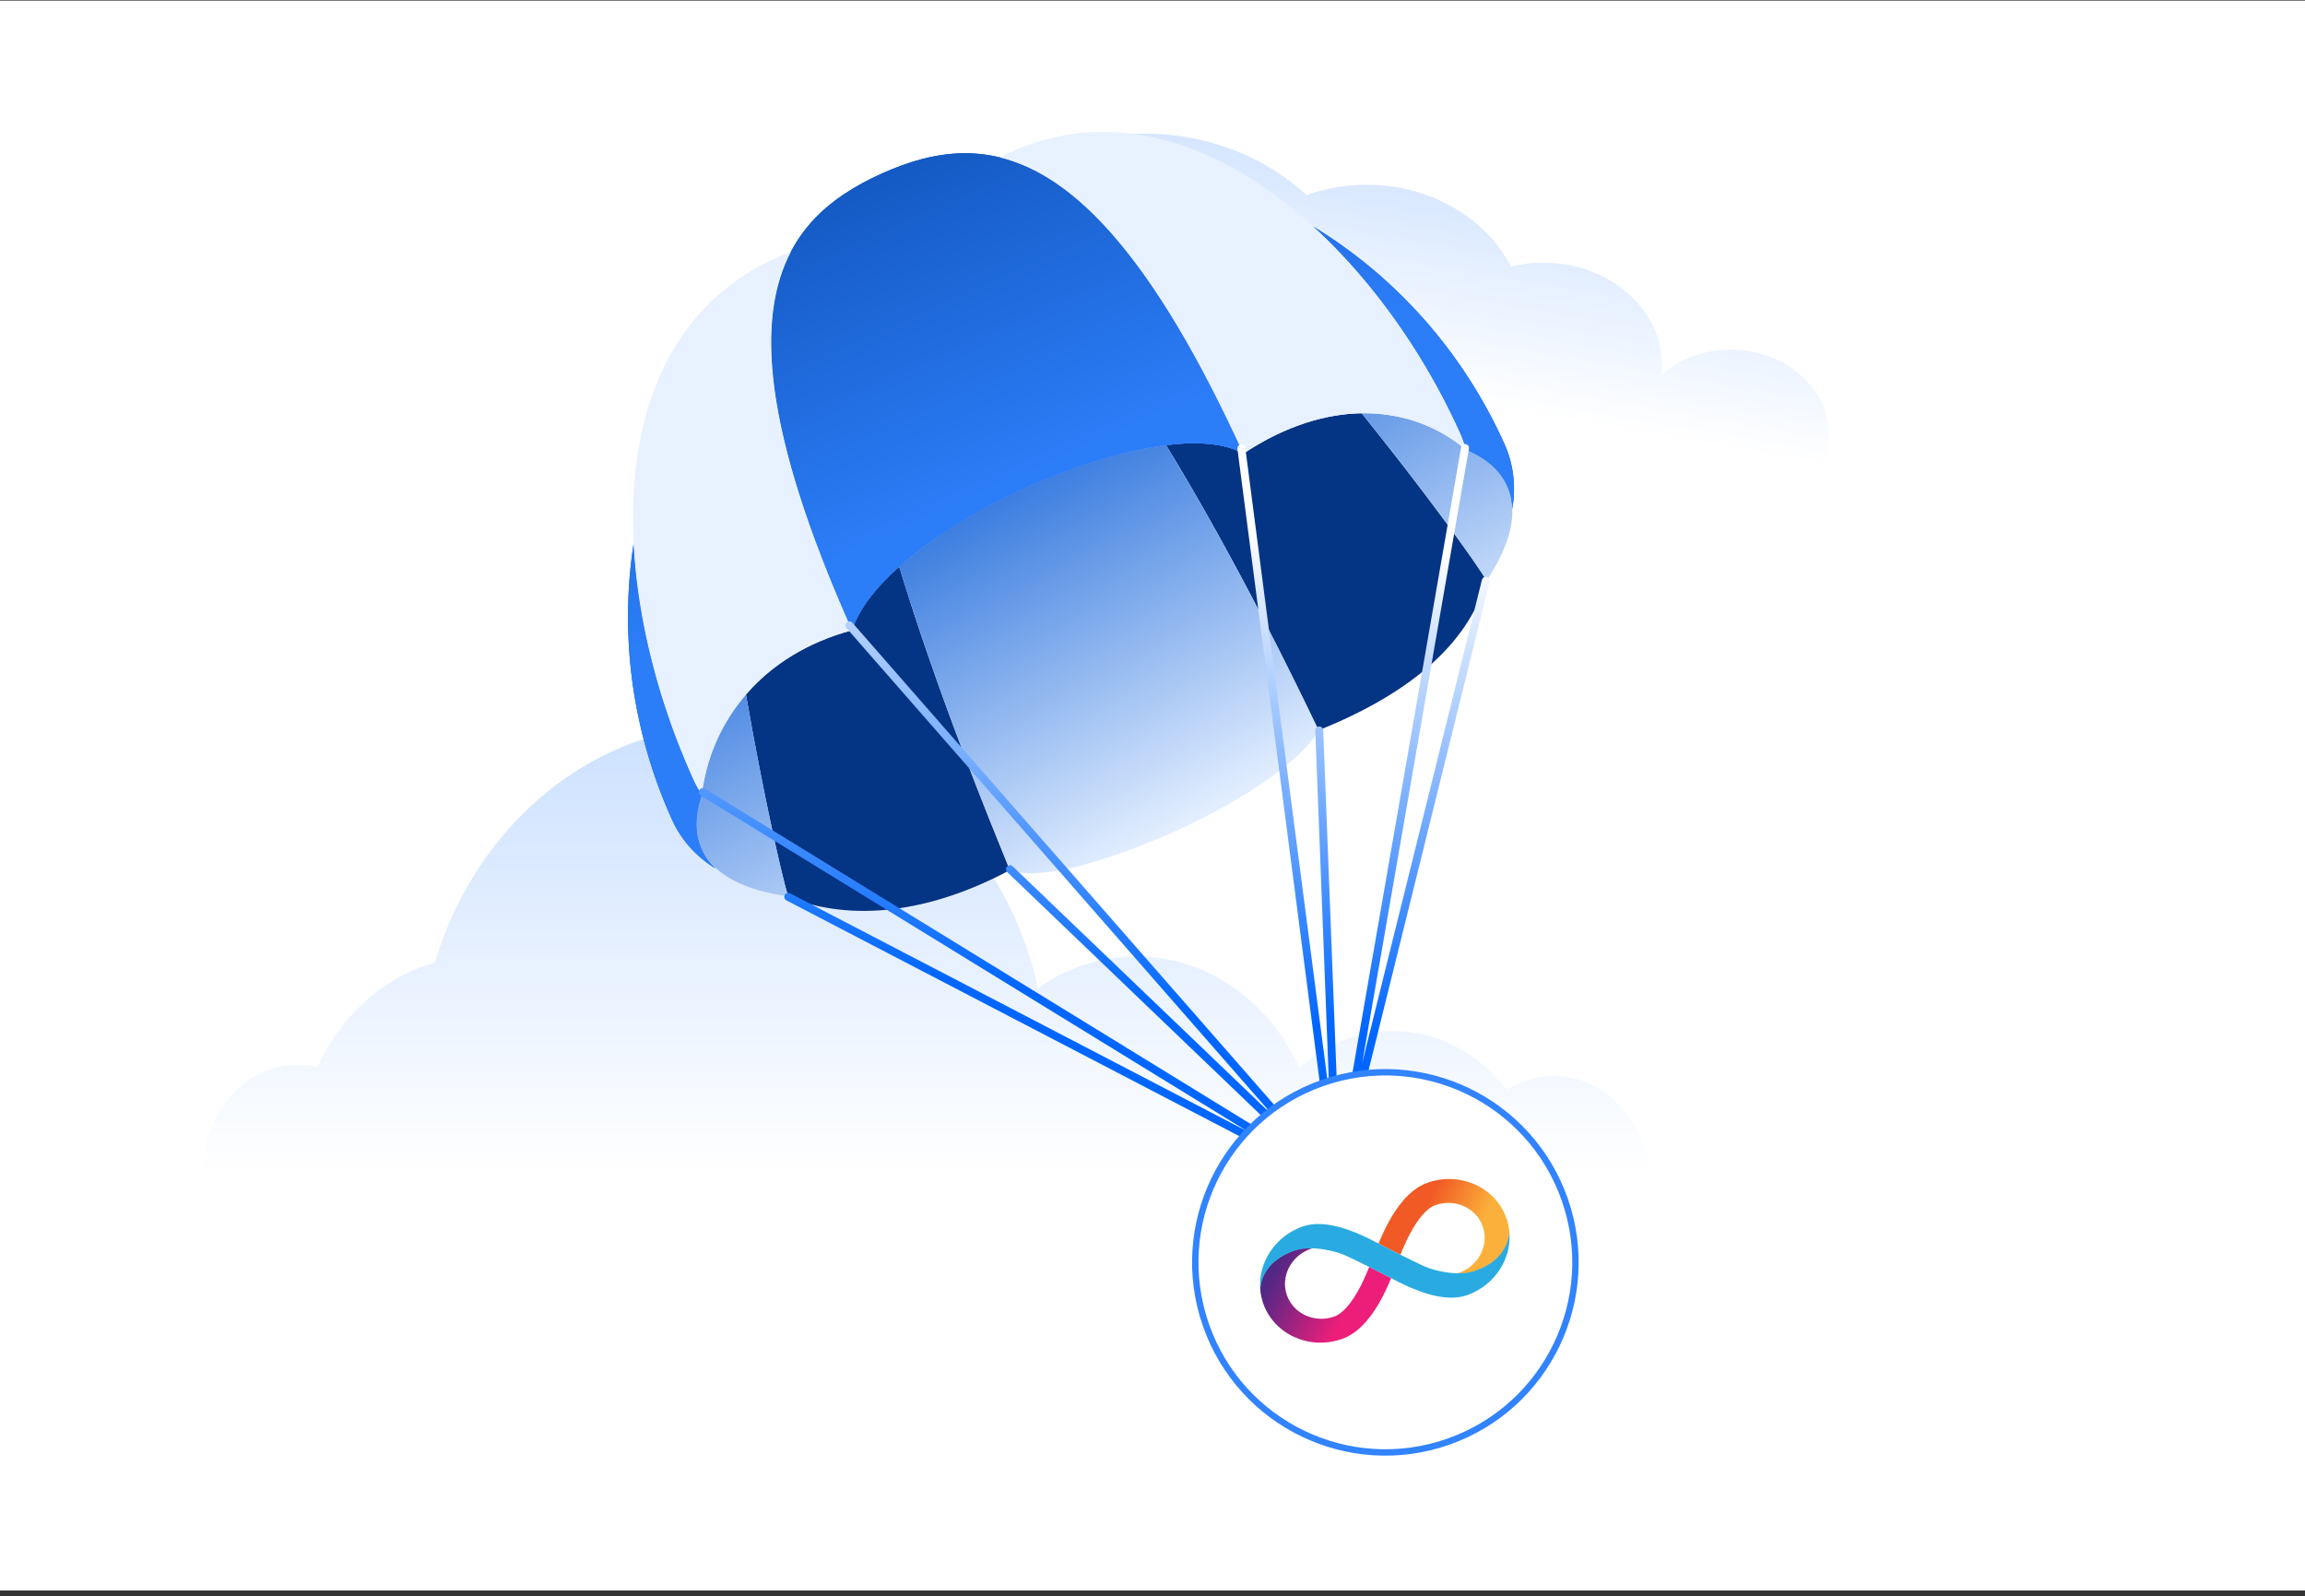 <!-- source: DFINITY foundation -->
<svg width="361" height="250" viewBox="0 0 361 250" fill="none" xmlns="http://www.w3.org/2000/svg">
    <rect x="0" y="0" width="361" height="250" fill="#333333" stroke="none"/>
    <rect width="361" height="249" transform="translate(0 0.096)" fill="white"/>
    <path opacity="0.2" d="M271.043 54.756C266.846 54.756 263.046 56.219 260.265 58.586C260.301 58.174 260.337 57.762 260.337 57.343C260.337 48.389 251.996 41.131 241.708 41.131C239.95 41.131 238.255 41.357 236.643 41.754C232.792 34.208 224.111 28.943 214.012 28.943C210.688 28.943 207.519 29.517 204.622 30.552C198.258 24.624 189.202 20.914 179.145 20.914C159.887 20.914 144.276 34.499 144.276 51.259C144.276 68.018 159.887 81.604 179.145 81.604C179.174 81.604 179.203 81.602 179.232 81.602H271.043C279.527 81.602 286.402 75.65 286.467 68.284V68.179C286.467 60.764 279.563 54.756 271.043 54.756Z" fill="url(#paint0_linear_7000_20260)"/>
    <path opacity="0.2" d="M243.348 168.497C240.66 168.497 238.143 169.296 235.967 170.672C231.72 165.061 225.344 161.474 218.189 161.474C212.615 161.474 207.502 163.643 203.504 167.251C198.848 156.904 189.162 149.789 177.963 149.789C172.291 149.789 167.011 151.621 162.572 154.765C157.328 131.087 137.942 113.506 114.816 113.506C93.015 113.506 74.54 129.132 68.1 150.76C60.025 153.022 53.348 159.093 49.689 167.119C48.709 166.895 47.696 166.775 46.657 166.775C38.455 166.775 31.808 174.093 31.808 183.12C31.808 183.276 31.824 183.427 31.828 183.581H258.141C257.553 175.144 251.162 168.497 243.348 168.497Z" fill="url(#paint1_linear_7000_20260)"/>
    <path fill-rule="evenodd" clip-rule="evenodd" d="M206.537 114.439C203.025 107.124 193.747 87.875 182.62 69.711C187.64 69.097 191.917 69.439 194.727 71.044L194.727 71.043C201.172 66.765 207.496 64.814 213.266 64.722C223.201 77.067 231.381 88.374 232.818 90.94C229.746 101.294 220.189 108.826 206.82 114.256L206.537 114.439ZM133.435 98.709C134.498 95.422 137.161 92.014 140.832 88.737C146.992 109.04 155.097 128.69 158.167 136.271C145.578 143 133.366 144.439 123.463 140.476C122.539 137.659 119.522 124.227 116.825 108.773C120.828 104.139 126.427 100.586 133.435 98.709ZM120.891 50.535L120.891 50.535C120.514 55.595 120.514 55.594 120.891 50.535ZM166.949 29.809C170.085 32.193 170.085 32.193 166.948 29.808L166.949 29.809Z" fill="#043484"/>
    <path fill-rule="evenodd" clip-rule="evenodd" d="M140.832 88.736C151.153 79.521 169.446 71.323 182.62 69.71C193.748 87.876 203.025 107.124 206.537 114.438C200 125.236 166.476 139.613 158.167 136.27C155.096 128.687 146.99 109.034 140.832 88.736ZM116.888 109.13C119.536 124.247 122.474 137.359 123.429 140.37C116.645 139.466 111.849 137.036 109.888 133.026C108.762 130.53 108.818 127.615 109.909 124.42C110.654 118.612 112.983 113.264 116.736 108.876L116.825 108.772L116.888 109.13ZM229.572 70.408C232.69 71.703 234.914 73.59 236.04 76.085L236.115 76.257L236.179 76.41L236.239 76.563L236.297 76.716L236.351 76.872L236.411 77.052L236.458 77.206L236.504 77.363L236.546 77.516L236.581 77.654L236.617 77.811L236.652 77.966L236.661 78.016C236.682 78.115 236.701 78.216 236.719 78.317L236.744 78.478L236.751 78.528C236.77 78.649 236.785 78.77 236.799 78.892L236.815 79.055L236.82 79.106C236.827 79.194 236.834 79.283 236.84 79.372L236.85 79.543L236.854 79.659C236.974 83.002 235.549 86.838 232.818 90.938C231.381 88.374 223.201 77.065 213.266 64.721C219.54 64.62 225.161 66.717 229.572 70.408Z" fill="url(#paint2_linear_7000_20260)"/>
    <path fill-rule="evenodd" clip-rule="evenodd" d="M205.68 35.484C218.325 43.178 228.963 54.78 235.604 69.493C237.076 72.755 237.436 76.178 236.856 79.68C236.812 78.407 236.545 77.204 236.04 76.085C234.914 73.59 232.691 71.704 229.573 70.408C229.336 69.51 229.02 68.617 228.621 67.734C223.233 55.797 215.203 44.187 205.68 35.484ZM99.237 85.12C99.871 97.507 103.381 110.523 108.533 121.938C108.931 122.821 109.392 123.649 109.909 124.421C108.818 127.616 108.762 130.531 109.888 133.026C110.393 134.145 111.118 135.141 112.045 136.016C109.035 134.135 106.706 131.6 105.233 128.338C98.853 114.203 97.066 99.201 99.237 85.12ZM133.435 98.709C111.595 49.769 121.263 34.779 138.05 27.203C154.836 19.626 172.473 22.291 194.727 71.043C181.921 63.724 138.622 82.672 133.435 98.709Z" fill="url(#paint3_linear_7000_20260)"/>
    <path fill-rule="evenodd" clip-rule="evenodd" d="M205.68 35.484C218.325 43.178 228.963 54.78 235.604 69.493C237.076 72.755 237.436 76.178 236.856 79.68C236.812 78.407 236.545 77.204 236.04 76.085C234.914 73.59 232.691 71.704 229.573 70.408C229.336 69.51 229.02 68.617 228.621 67.734C223.233 55.797 215.203 44.187 205.68 35.484ZM99.237 85.12C99.871 97.507 103.381 110.523 108.533 121.938C108.931 122.821 109.392 123.649 109.909 124.421C108.818 127.616 108.762 130.531 109.888 133.026C110.393 134.145 111.118 135.141 112.045 136.016C109.035 134.135 106.706 131.6 105.233 128.338C98.853 114.203 97.066 99.201 99.237 85.12ZM133.435 98.709C111.595 49.769 121.263 34.779 138.05 27.203C154.836 19.626 172.473 22.291 194.727 71.043C181.921 63.724 138.622 82.672 133.435 98.709Z" fill="url(#paint4_linear_7000_20260)"/>
    <path fill-rule="evenodd" clip-rule="evenodd" d="M123.876 39.409C118.379 49.864 119.413 67.29 133.435 98.707C119.761 102.371 111.45 112.411 109.909 124.42C109.392 123.648 108.931 122.82 108.533 121.938C95.055 92.079 92.82 51.268 123.876 39.409ZM156.581 24.648C185.14 10.073 215.144 37.874 228.621 67.734C229.019 68.617 229.336 69.509 229.573 70.409C221.106 63.324 208.179 62.112 194.727 71.043C180.44 39.744 168.056 27.441 156.581 24.648Z" fill="#E8F1FF"/>
    <path fill-rule="evenodd" clip-rule="evenodd" d="M199.59 174.957L158.606 135.682C158.358 135.445 157.965 135.453 157.728 135.7C157.491 135.949 157.499 136.341 157.747 136.579L204.352 181.24L110.381 123.52C110.089 123.341 109.706 123.434 109.527 123.725C109.347 124.017 109.439 124.399 109.731 124.579L195.519 177.272L123.744 139.913C123.44 139.755 123.065 139.873 122.907 140.178C122.749 140.481 122.867 140.856 123.171 141.014L209.055 185.717L209.056 185.718L209.059 185.719L209.061 185.72L209.065 185.722L209.066 185.723L209.068 185.724L209.07 185.725L209.072 185.726L209.074 185.727L209.079 185.729L209.081 185.73L209.082 185.731L209.084 185.732L209.086 185.732L209.088 185.734L209.093 185.736L209.096 185.737L209.099 185.738L209.099 185.738L209.102 185.74L209.111 185.744L209.117 185.746L209.13 185.751L209.131 185.752L209.132 185.752L209.137 185.754L209.147 185.757L209.152 185.759L209.152 185.759L209.153 185.76L209.161 185.762L209.166 185.764L209.168 185.764L209.169 185.765L209.175 185.767L209.181 185.768L209.182 185.769L209.185 185.769L209.186 185.77L209.186 185.77L209.19 185.771L209.194 185.772L209.197 185.773L209.199 185.773L209.2 185.774L209.202 185.774L209.204 185.775L209.208 185.776L209.211 185.776L209.214 185.777L209.215 185.777L209.218 185.778L209.22 185.778L209.223 185.779L209.227 185.78L209.228 185.78L209.23 185.78L209.232 185.781L209.235 185.781L209.238 185.782L209.242 185.782L209.243 185.783L209.244 185.783L209.248 185.784L209.25 185.784L209.252 185.784L209.256 185.785L209.258 185.785L209.26 185.786L209.265 185.786L209.266 185.786L209.267 185.786L209.271 185.787L209.273 185.787L209.275 185.788L209.281 185.788L209.282 185.788L209.286 185.789L209.289 185.789L209.29 185.789L209.296 185.79L209.296 185.79L209.297 185.79L209.302 185.79L209.304 185.79L209.306 185.791L209.309 185.791L209.312 185.791L209.315 185.791L209.317 185.791L209.319 185.791L209.321 185.792L209.323 185.792L209.327 185.792L209.332 185.792L209.335 185.792L209.336 185.792L209.338 185.792C209.377 185.793 209.416 185.79 209.454 185.784L209.454 185.784L209.455 185.783L209.464 185.782L209.467 185.781L209.47 185.781L209.475 185.78L209.478 185.779L209.479 185.779L209.485 185.778L209.501 185.774C209.505 185.773 209.511 185.772 209.515 185.77L209.524 185.768L209.529 185.766L209.538 185.764L209.539 185.763L209.539 185.763L209.545 185.762L209.552 185.759L209.554 185.758L209.555 185.758L209.559 185.757L209.561 185.756L209.562 185.755L209.565 185.754L209.568 185.753L209.571 185.753L209.573 185.751L209.574 185.751L209.575 185.751L209.578 185.749L209.583 185.748L209.586 185.747L209.587 185.746L209.588 185.746L209.588 185.745L209.593 185.743L209.597 185.742L209.6 185.741L209.603 185.739L209.607 185.737L209.61 185.736L209.613 185.734L209.618 185.733L209.621 185.731L209.625 185.729L209.628 185.728L209.631 185.726L209.634 185.724L209.638 185.722L209.641 185.72L209.644 185.719L209.647 185.717L209.652 185.715L209.656 185.712L209.658 185.711L209.659 185.71L209.665 185.707L209.668 185.706C209.685 185.7 209.701 185.694 209.719 185.687L209.729 185.682L209.731 185.681L209.732 185.681L209.742 185.676L209.742 185.676C209.826 185.636 209.902 185.578 209.962 185.502L209.962 185.5L209.964 185.498L209.969 185.493L209.97 185.491L209.972 185.489L209.977 185.481L209.977 185.48C210.008 185.438 210.034 185.392 210.053 185.342L210.058 185.328C210.073 185.291 210.083 185.252 210.088 185.214L210.341 183.76L233.296 91.117C233.378 90.784 233.175 90.447 232.843 90.365C232.51 90.282 232.174 90.485 232.091 90.817L213.342 166.49L230.058 70.267C230.115 69.93 229.89 69.608 229.551 69.55C229.214 69.491 228.892 69.718 228.833 70.055L209.766 179.816L207.238 114.369C207.225 114.027 206.936 113.759 206.593 113.773C206.251 113.786 205.984 114.074 205.997 114.418L208.203 171.508L195.035 70.15C194.991 69.81 194.68 69.57 194.34 69.614C194 69.657 193.76 69.969 193.804 70.31L208.473 183.224L133.496 97.531C133.27 97.272 132.878 97.246 132.62 97.471C132.362 97.698 132.336 98.09 132.561 98.347L199.59 174.957Z" fill="url(#paint5_linear_7000_20260)"/>
    <g clip-path="url(#clip0_7000_20260)">
        <circle cx="216.97" cy="197.703" r="29.766" transform="rotate(-19.294 216.97 197.703)" fill="white" stroke="#3183FF"/>
        <path d="M223.596 185.229C221.467 185.975 219.52 187.856 217.803 190.82C216.989 192.225 216.357 193.645 215.903 194.764C215.903 194.764 215.903 194.764 215.912 194.768L215.91 194.761C215.91 194.761 217.544 195.614 219.336 196.514C219.756 195.443 220.382 193.966 221.199 192.546C222.726 189.911 224.009 189.018 224.822 188.733C227.884 187.661 231.203 189.168 232.225 192.089C233.241 194.99 231.58 198.24 228.532 199.329C228.393 199.377 228.208 199.42 227.967 199.454C228.991 199.517 230.045 199.453 230.958 199.134C236.565 197.171 236.409 193.205 236.391 192.92C236.328 192.208 236.173 191.492 235.926 190.786C234.23 185.941 228.694 183.445 223.596 185.229Z" fill="url(#paint6_linear_7000_20260)"/>
        <path d="M210.177 209.702C212.306 208.956 214.253 207.075 215.969 204.112C216.784 202.707 217.415 201.286 217.869 200.167C217.869 200.167 217.869 200.167 217.861 200.163L217.863 200.17C217.863 200.17 216.228 199.317 214.436 198.418C214.017 199.488 213.39 200.965 212.574 202.385C211.047 205.021 209.763 205.913 208.95 206.198C205.886 207.263 202.568 205.757 201.545 202.836C200.529 199.935 202.19 196.685 205.238 195.596C205.377 195.548 205.563 195.504 205.803 195.471C204.779 195.408 203.725 195.472 202.812 195.791C197.205 197.754 197.368 201.718 197.377 201.998C197.443 202.717 197.595 203.427 197.842 204.133C199.542 208.99 205.078 211.487 210.177 209.702Z" fill="url(#paint7_linear_7000_20260)"/>
        <path d="M230.919 199.06C228.024 199.993 224.266 198.822 223.465 198.485C221.393 197.611 216.413 195.028 216.022 194.824C212.341 192.833 207.595 190.831 204.011 192.086L204.004 192.088L203.997 192.09C199.653 193.633 197.007 197.802 197.378 201.998C197.362 201.72 197.518 197.565 202.827 195.851C205.722 194.918 209.504 196.117 210.312 196.452C212.385 197.326 217.364 199.908 217.755 200.113C221.434 202.097 226.18 204.099 229.764 202.845L229.771 202.842L229.778 202.84C234.122 201.297 236.774 197.126 236.397 192.932C236.406 193.213 236.232 197.338 230.919 199.06Z" fill="#29ABE2"/>
    </g>
    <defs>
        <linearGradient id="paint0_linear_7000_20260" x1="227" y1="20.596" x2="220" y2="61.596" gradientUnits="userSpaceOnUse">
            <stop stop-color="#0066FF"/>
            <stop offset="1" stop-color="#0066FF" stop-opacity="0"/>
        </linearGradient>
        <linearGradient id="paint1_linear_7000_20260" x1="144.974" y1="113.506" x2="144.974" y2="183.581" gradientUnits="userSpaceOnUse">
            <stop stop-color="#0066FF"/>
            <stop offset="1" stop-color="#0066FF" stop-opacity="0"/>
        </linearGradient>
        <linearGradient id="paint2_linear_7000_20260" x1="168.538" y1="69.159" x2="197.045" y2="122.709" gradientUnits="userSpaceOnUse">
            <stop stop-color="#3579DE"/>
            <stop offset="1" stop-color="#E2EEFF"/>
        </linearGradient>
        <linearGradient id="paint3_linear_7000_20260" x1="158.081" y1="75.753" x2="128.176" y2="8.683" gradientUnits="userSpaceOnUse">
            <stop stop-color="#0066FF"/>
            <stop offset="1" stop-color="#003D99"/>
        </linearGradient>
        <linearGradient id="paint4_linear_7000_20260" x1="158.081" y1="75.753" x2="128.176" y2="8.683" gradientUnits="userSpaceOnUse">
            <stop stop-color="#2C7DF8"/>
            <stop offset="1" stop-color="#0B4CAF"/>
        </linearGradient>
        <linearGradient id="paint5_linear_7000_20260" x1="164.609" y1="155.582" x2="174.252" y2="79.918" gradientUnits="userSpaceOnUse">
            <stop stop-color="#0066FF"/>
            <stop offset="1" stop-color="white"/>
        </linearGradient>
        <linearGradient id="paint6_linear_7000_20260" x1="219.187" y1="188.077" x2="236.05" y2="196.781" gradientUnits="userSpaceOnUse">
            <stop offset="0.21" stop-color="#F15A24"/>
            <stop offset="0.684" stop-color="#FBB03B"/>
        </linearGradient>
        <linearGradient id="paint7_linear_7000_20260" x1="214.586" y1="206.854" x2="197.723" y2="198.15" gradientUnits="userSpaceOnUse">
            <stop offset="0.21" stop-color="#ED1E79"/>
            <stop offset="0.893" stop-color="#522785"/>
        </linearGradient>
        <clipPath id="clip0_7000_20260">
            <path d="M188.404 207.704C182.881 191.927 191.193 174.66 206.97 169.137C222.746 163.614 240.013 171.926 245.537 187.703C251.06 203.48 242.748 220.747 226.971 226.27C211.194 231.793 193.927 223.481 188.404 207.704Z" fill="white"/>
        </clipPath>
    </defs>
</svg>